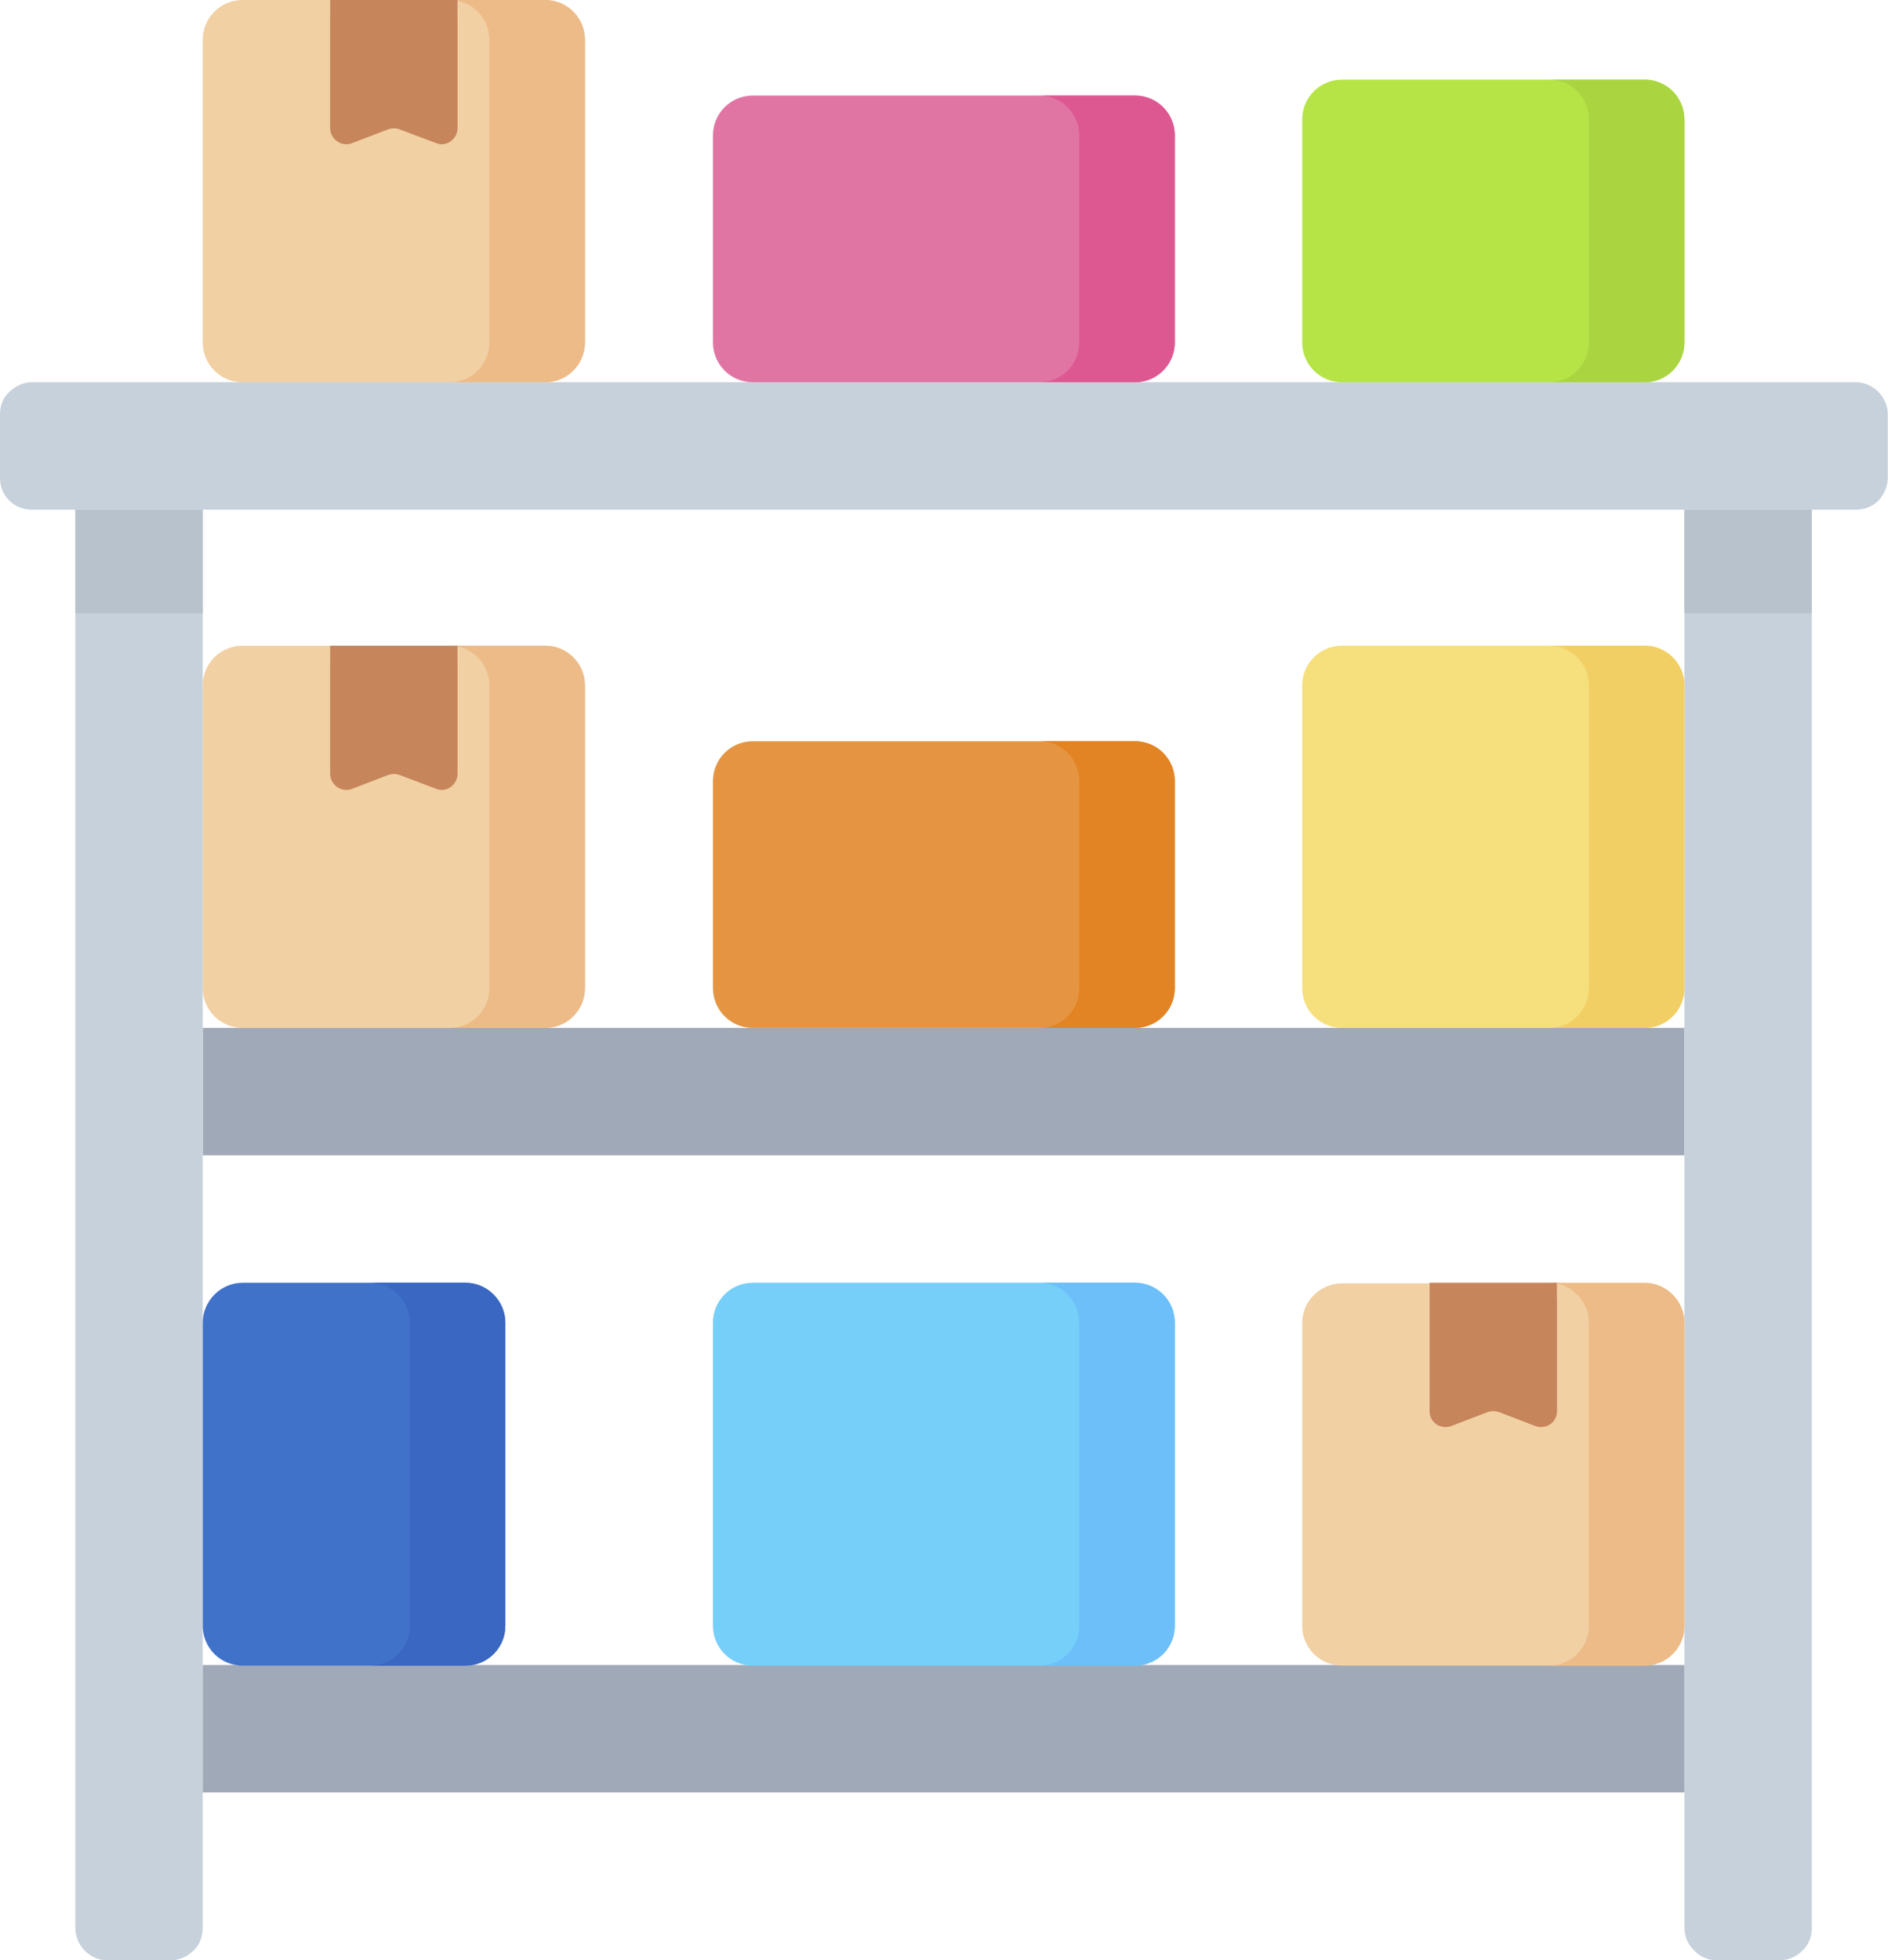<svg width="30.824" height="32" viewBox="0 0 30.824 32" fill="none" xmlns="http://www.w3.org/2000/svg" xmlns:xlink="http://www.w3.org/1999/xlink">
	<desc>
			Created with Pixso.
	</desc>
	<defs/>
	<path id="Vector" d="M30.3 8.32L0.52 8.32C0.38 8.32 0.25 8.27 0.15 8.17C0.05 8.07 0 7.94 0 7.8L0 6.76C0 6.62 0.05 6.49 0.15 6.4C0.25 6.3 0.38 6.24 0.52 6.24L30.3 6.24C30.44 6.24 30.57 6.3 30.67 6.4C30.76 6.49 30.82 6.62 30.82 6.76L30.82 7.8C30.82 7.94 30.76 8.07 30.67 8.17C30.57 8.27 30.44 8.32 30.3 8.32Z" fill="#C7D1DB" fill-opacity="1" fill-rule="nonzero"/>
	<path id="Vector" d="M3.31 16.78L27.5 16.78L27.5 18.86L3.31 18.86L3.31 16.78Z" fill="#A0A9B7" fill-opacity="1" fill-rule="nonzero"/>
	<path id="Vector" d="M27.5 31.47L27.5 8.32L29.58 8.32L29.58 31.47C29.58 31.61 29.53 31.75 29.43 31.84C29.33 31.94 29.2 32 29.06 32L28.02 32C27.89 32 27.75 31.94 27.66 31.84C27.56 31.75 27.5 31.61 27.5 31.47Z" fill="#C7D1DB" fill-opacity="1" fill-rule="nonzero"/>
	<path id="Vector" d="M29.58 8.32L29.58 10.01L27.5 10.01L27.5 8.32L29.58 8.32Z" fill="#B8C2CC" fill-opacity="1" fill-rule="nonzero"/>
	<path id="Vector" d="M3.31 31.47L3.31 8.32L1.23 8.32L1.23 31.47C1.23 31.61 1.29 31.75 1.38 31.84C1.48 31.94 1.61 32 1.75 32L2.79 32C2.93 32 3.06 31.94 3.16 31.84C3.26 31.75 3.31 31.61 3.31 31.47Z" fill="#C7D1DB" fill-opacity="1" fill-rule="nonzero"/>
	<path id="Vector" d="M3.31 8.32L3.31 10.01L1.23 10.01L1.23 8.32L3.31 8.32Z" fill="#B8C2CC" fill-opacity="1" fill-rule="nonzero"/>
	<path id="Vector" d="M26.85 6.24L21.91 6.24C21.55 6.24 21.26 5.95 21.26 5.59L21.26 1.95C21.26 1.59 21.55 1.3 21.91 1.3L26.85 1.3C27.21 1.3 27.5 1.59 27.5 1.95L27.5 5.59C27.5 5.95 27.21 6.24 26.85 6.24Z" fill="#B6E446" fill-opacity="1" fill-rule="nonzero"/>
	<path id="Vector" d="M26.85 1.3L25.29 1.3C25.65 1.3 25.94 1.59 25.94 1.95L25.94 5.59C25.94 5.95 25.65 6.24 25.29 6.24L26.85 6.24C27.21 6.24 27.5 5.95 27.5 5.59L27.5 1.95C27.5 1.59 27.21 1.3 26.85 1.3Z" fill="#AAD541" fill-opacity="1" fill-rule="nonzero"/>
	<path id="Vector" d="M9.55 0.65L9.55 5.59C9.55 5.95 9.26 6.24 8.9 6.24L3.96 6.24C3.6 6.24 3.31 5.95 3.31 5.59L3.31 0.65C3.31 0.29 3.6 0 3.96 0L5.39 0L5.39 0.26L7.47 0.26L7.47 0L8.9 0C9.26 0 9.55 0.29 9.55 0.65Z" fill="#F1D0A4" fill-opacity="1" fill-rule="nonzero"/>
	<path id="Vector" d="M8.9 0L7.34 0C7.7 0 7.99 0.29 7.99 0.65L7.99 5.59C7.99 5.95 7.7 6.24 7.34 6.24L8.9 6.24C9.26 6.24 9.55 5.95 9.55 5.59L9.55 0.65C9.55 0.29 9.26 0 8.9 0Z" fill="#EDBB87" fill-opacity="1" fill-rule="nonzero"/>
	<path id="Vector" d="M7.13 2.34L6.52 2.11C6.47 2.09 6.4 2.09 6.34 2.11L5.74 2.34C5.57 2.4 5.39 2.27 5.39 2.09L5.39 0L7.47 0L7.47 2.09C7.47 2.27 7.29 2.4 7.13 2.34Z" fill="#C6855B" fill-opacity="1" fill-rule="nonzero"/>
	<path id="Vector" d="M18.53 6.24L12.29 6.24C11.93 6.24 11.64 5.95 11.64 5.59L11.64 2.21C11.64 1.85 11.93 1.56 12.29 1.56L18.53 1.56C18.89 1.56 19.18 1.85 19.18 2.21L19.18 5.59C19.18 5.95 18.89 6.24 18.53 6.24Z" fill="#E075A4" fill-opacity="1" fill-rule="nonzero"/>
	<path id="Vector" d="M18.53 1.56L16.97 1.56C17.33 1.56 17.62 1.85 17.62 2.21L17.62 5.59C17.62 5.95 17.33 6.24 16.97 6.24L18.53 6.24C18.89 6.24 19.18 5.95 19.18 5.59L19.18 2.21C19.18 1.85 18.89 1.56 18.53 1.56Z" fill="#DD5790" fill-opacity="1" fill-rule="nonzero"/>
	<path id="Vector" d="M26.85 16.78L21.91 16.78C21.55 16.78 21.26 16.49 21.26 16.13L21.26 11.19C21.26 10.83 21.55 10.54 21.91 10.54L26.85 10.54C27.21 10.54 27.5 10.83 27.5 11.19L27.5 16.13C27.5 16.49 27.21 16.78 26.85 16.78Z" fill="#F6DF7D" fill-opacity="1" fill-rule="nonzero"/>
	<path id="Vector" d="M26.85 10.54L25.29 10.54C25.65 10.54 25.94 10.83 25.94 11.19L25.94 16.13C25.94 16.49 25.65 16.78 25.29 16.78L26.85 16.78C27.21 16.78 27.5 16.49 27.5 16.13L27.5 11.19C27.5 10.83 27.21 10.54 26.85 10.54Z" fill="#F2CF64" fill-opacity="1" fill-rule="nonzero"/>
	<path id="Vector" d="M9.55 11.19L9.55 16.13C9.55 16.49 9.26 16.78 8.9 16.78L3.96 16.78C3.6 16.78 3.31 16.49 3.31 16.13L3.31 11.19C3.31 10.83 3.6 10.54 3.96 10.54L5.39 10.54L5.39 10.78L7.47 10.78L7.47 10.54L8.9 10.54C9.26 10.54 9.55 10.83 9.55 11.19Z" fill="#F1D0A4" fill-opacity="1" fill-rule="nonzero"/>
	<path id="Vector" d="M8.9 10.54L7.34 10.54C7.7 10.54 7.99 10.83 7.99 11.19L7.99 16.13C7.99 16.49 7.7 16.78 7.34 16.78L8.9 16.78C9.26 16.78 9.55 16.49 9.55 16.13L9.55 11.19C9.55 10.83 9.26 10.54 8.9 10.54Z" fill="#EDBB87" fill-opacity="1" fill-rule="nonzero"/>
	<path id="Vector" d="M7.13 12.88L6.52 12.65C6.47 12.63 6.4 12.63 6.34 12.65L5.74 12.88C5.57 12.94 5.39 12.81 5.39 12.63L5.39 10.54L7.47 10.54L7.47 12.63C7.47 12.81 7.29 12.94 7.13 12.88Z" fill="#C6855B" fill-opacity="1" fill-rule="nonzero"/>
	<path id="Vector" d="M18.53 16.78L12.29 16.78C11.93 16.78 11.64 16.49 11.64 16.13L11.64 12.75C11.64 12.39 11.93 12.1 12.29 12.1L18.53 12.1C18.89 12.1 19.18 12.39 19.18 12.75L19.18 16.13C19.18 16.49 18.89 16.78 18.53 16.78Z" fill="#E59542" fill-opacity="1" fill-rule="nonzero"/>
	<path id="Vector" d="M18.53 12.1L16.97 12.1C17.33 12.1 17.62 12.39 17.62 12.75L17.62 16.13C17.62 16.49 17.33 16.78 16.97 16.78L18.53 16.78C18.89 16.78 19.18 16.49 19.18 16.13L19.18 12.75C19.18 12.39 18.89 12.1 18.53 12.1Z" fill="#E28423" fill-opacity="1" fill-rule="nonzero"/>
	<path id="Vector" d="M3.31 27.18L27.5 27.18L27.5 29.26L3.31 29.26L3.31 27.18Z" fill="#A0A9B7" fill-opacity="1" fill-rule="nonzero"/>
	<path id="Vector" d="M27.5 21.6L27.5 26.54C27.5 26.62 27.49 26.71 27.45 26.79C27.42 26.87 27.37 26.94 27.31 27C27.25 27.06 27.18 27.11 27.1 27.14C27.02 27.17 26.94 27.19 26.85 27.19L21.91 27.19C21.55 27.19 21.26 26.9 21.26 26.54L21.26 21.6C21.26 21.24 21.55 20.95 21.91 20.95L23.34 20.95L23.34 21.21L25.42 21.21L25.42 20.95L26.85 20.95C27.21 20.95 27.5 21.24 27.5 21.6Z" fill="#F1D0A4" fill-opacity="1" fill-rule="nonzero"/>
	<path id="Vector" d="M26.85 20.94L25.29 20.94C25.65 20.94 25.94 21.24 25.94 21.59L25.94 26.54C25.94 26.9 25.65 27.19 25.29 27.19L26.85 27.19C27.21 27.19 27.5 26.9 27.5 26.54L27.5 21.59C27.5 21.24 27.21 20.94 26.85 20.94Z" fill="#EDBB87" fill-opacity="1" fill-rule="nonzero"/>
	<path id="Vector" d="M25.07 23.28L24.47 23.05C24.41 23.03 24.35 23.03 24.29 23.05L23.69 23.28C23.52 23.34 23.34 23.22 23.34 23.04L23.34 20.94L25.42 20.94L25.42 23.04C25.42 23.22 25.24 23.34 25.07 23.28Z" fill="#C6855B" fill-opacity="1" fill-rule="nonzero"/>
	<path id="Vector" d="M7.6 27.19L3.96 27.19C3.6 27.19 3.31 26.9 3.31 26.54L3.31 21.59C3.31 21.24 3.6 20.94 3.96 20.94L7.6 20.94C7.96 20.94 8.25 21.24 8.25 21.59L8.25 26.54C8.25 26.9 7.96 27.19 7.6 27.19Z" fill="#4172CA" fill-opacity="1" fill-rule="nonzero"/>
	<path id="Vector" d="M7.6 20.94L6.04 20.94C6.4 20.94 6.69 21.24 6.69 21.59L6.69 26.54C6.69 26.9 6.4 27.19 6.04 27.19L7.6 27.19C7.96 27.19 8.25 26.9 8.25 26.54L8.25 21.59C8.25 21.24 7.96 20.94 7.6 20.94Z" fill="#3A67C1" fill-opacity="1" fill-rule="nonzero"/>
	<path id="Vector" d="M18.53 27.19L12.29 27.19C11.93 27.19 11.64 26.9 11.64 26.54L11.64 21.59C11.64 21.23 11.93 20.94 12.29 20.94L18.53 20.94C18.89 20.94 19.18 21.23 19.18 21.59L19.18 26.54C19.18 26.9 18.89 27.19 18.53 27.19Z" fill="#75CFF9" fill-opacity="1" fill-rule="nonzero"/>
	<path id="Vector" d="M18.53 20.94L16.97 20.94C17.33 20.94 17.62 21.23 17.62 21.59L17.62 26.54C17.62 26.9 17.33 27.19 16.97 27.19L18.53 27.19C18.89 27.19 19.18 26.9 19.18 26.54L19.18 21.59C19.18 21.23 18.89 20.94 18.53 20.94Z" fill="#6CBFF8" fill-opacity="1" fill-rule="nonzero"/>
</svg>
